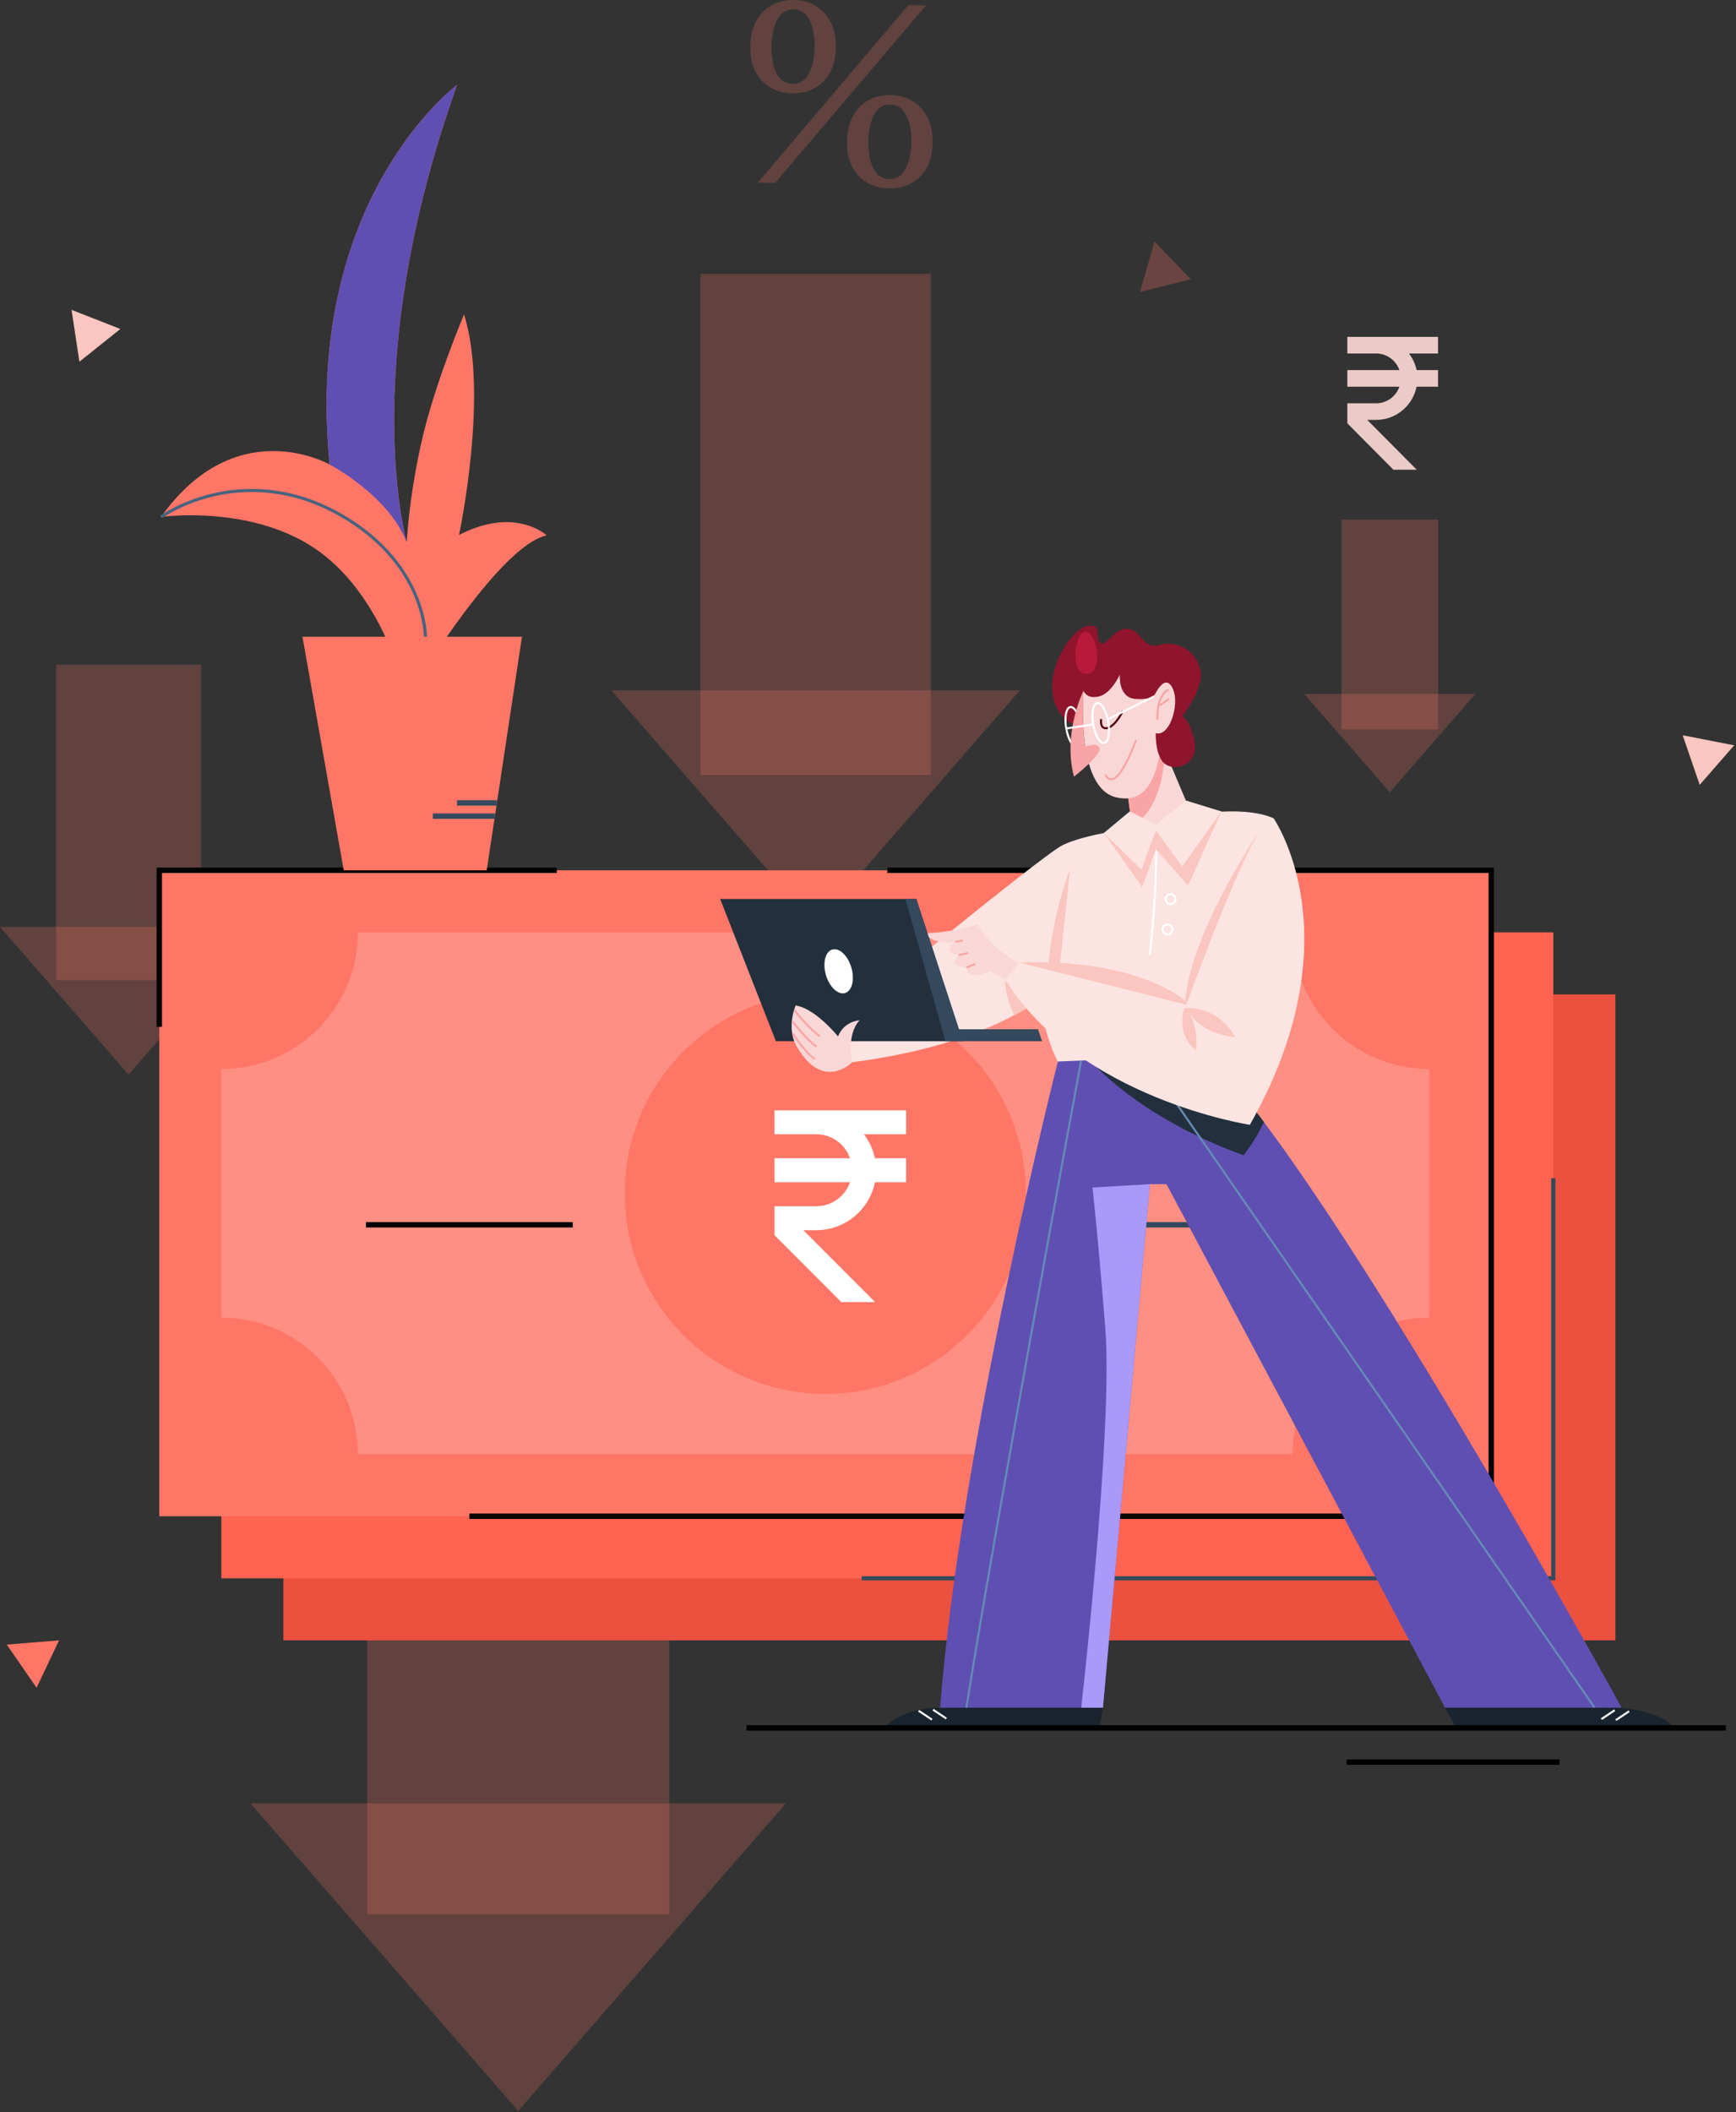 <svg width="536" height="652" viewBox="0 0 536 652" fill="none" xmlns="http://www.w3.org/2000/svg">
<rect x="0" y="0" width="536" height="652" fill="#333333" stroke="none"/>
<path d="M206.642 388.191H113.363V590.972H206.642V388.191Z" fill="#FF7666" fill-opacity="0.23"/>
<path d="M242.653 556.719L159.999 651.649L77.344 556.719H242.653Z" fill="#FF7666" fill-opacity="0.23"/>
<path d="M287.41 84.55H216.245V239.261H287.41V84.55Z" fill="#FF7666" fill-opacity="0.23"/>
<path d="M314.888 213.127L251.828 285.555L188.767 213.127H314.888Z" fill="#FF7666" fill-opacity="0.23"/>
<path d="M444.019 160.395H414.217V225.182H444.019V160.395Z" fill="#FF7666" fill-opacity="0.23"/>
<path d="M455.524 214.239L429.116 244.568L402.708 214.239H455.524Z" fill="#FF7666" fill-opacity="0.23"/>
<path d="M62.104 205.193H17.298V302.598H62.104V205.193Z" fill="#FF7666" fill-opacity="0.23"/>
<path d="M79.405 286.144L39.701 331.743L0 286.144H79.405Z" fill="#FF7666" fill-opacity="0.23"/>
<path d="M498.755 306.99H87.502V506.393H498.755V306.99Z" fill="#EB513F"/>
<path d="M460.436 425.906V349.166C449.251 349.165 438.524 344.721 430.615 336.812C422.707 328.902 418.264 318.175 418.264 306.99H129.673C129.673 318.175 125.231 328.902 117.322 336.812C109.413 344.721 98.687 349.165 87.502 349.166V425.906C98.686 425.906 109.413 430.349 117.322 438.258C125.23 446.167 129.673 456.894 129.673 468.078H418.264C418.264 456.894 422.707 446.167 430.616 438.258C438.524 430.349 449.251 425.906 460.436 425.906Z" fill="#A2D9CE"/>
<path d="M273.969 449.467C308.173 449.467 335.902 421.739 335.902 387.535C335.902 353.33 308.173 325.602 273.969 325.602C239.764 325.602 212.036 353.33 212.036 387.535C212.036 421.739 239.764 449.467 273.969 449.467Z" fill="#148F77"/>
<path d="M196.01 396.625H132.152V397.897H196.01V396.625Z" fill="#34495E"/>
<path d="M415.785 396.625H351.928V397.897H415.785V396.625Z" fill="#34495E"/>
<path d="M479.597 287.833H68.344V487.236H479.597V287.833Z" fill="#FF6351"/>
<path d="M460.439 268.675H49.187V468.078H460.439V268.675Z" fill="#FF7666"/>
<path d="M441.278 406.768V330.009C430.093 330.008 419.366 325.564 411.458 317.654C403.549 309.745 399.106 299.018 399.106 287.833H110.512C110.512 299.018 106.069 309.745 98.16 317.654C90.252 325.564 79.525 330.008 68.34 330.009V406.768C79.522 406.768 90.245 411.209 98.154 419.113C106.062 427.018 110.507 437.74 110.512 448.921H399.102C399.107 437.739 403.553 427.017 411.462 419.112C419.371 411.207 430.096 406.767 441.278 406.768Z" fill="white" fill-opacity="0.18"/>
<path d="M254.811 430.31C289.016 430.31 316.744 402.581 316.744 368.377C316.744 334.172 289.016 306.444 254.811 306.444C220.606 306.444 192.878 334.172 192.878 368.377C192.878 402.581 220.606 430.31 254.811 430.31Z" fill="#FF7666"/>
<path d="M176.848 377.274H112.991V378.929H176.848V377.274Z" fill="black"/>
<path d="M396.631 377.274H332.774V378.929H396.631V377.274Z" fill="#34495E"/>
<path d="M461.263 468.906H144.921V467.251H459.612V269.503H273.969V267.848H461.263V468.906Z" fill="black"/>
<path d="M50.014 316.989H48.359V267.848H171.895V269.503H50.014V316.989Z" fill="black"/>
<path d="M480.231 487.874H266.058V486.602H478.959V363.757H480.231V487.874Z" fill="#34495E"/>
<path d="M49.714 159.567C49.714 159.567 78.623 155.529 98.829 170.45C119.034 185.371 125.248 214.277 125.248 214.277L129.601 209.304C129.601 209.304 154.468 168.389 168.767 165.272C168.767 165.272 159.133 156.143 141.725 165.155C141.725 165.155 151.052 121.639 143.278 97.08C143.278 97.08 135.196 116.059 130.846 133.448C128.144 144.576 126.375 155.911 125.559 167.334C125.559 167.334 110.019 113.243 141.122 26.208C141.122 26.208 93.674 61.327 101.77 143.393C101.751 143.401 73.028 126.931 49.714 159.567Z" fill="#FF7666"/>
<path d="M93.393 196.558H161.156L150.277 268.675H106.136L93.393 196.558Z" fill="#FF7666"/>
<path d="M125.559 167.341C125.559 167.341 110.019 113.251 141.122 26.216C141.122 26.216 93.674 61.335 101.77 143.401C101.751 143.401 119.766 152.727 125.559 167.341Z" fill="#604FB2"/>
<g style="mix-blend-mode:multiply">
<g style="mix-blend-mode:multiply">
<path d="M131.826 196.562H130.873C130.873 196.501 130.873 190.489 127.335 182.734C124.075 175.594 117.06 165.489 102.142 157.898C87.225 150.306 73.852 151.27 65.258 153.415C55.928 155.738 50.052 159.917 49.991 159.959L49.433 159.2C49.494 159.158 55.488 154.884 64.996 152.511C73.761 150.321 87.392 149.33 102.575 157.066C117.758 164.802 124.902 175.108 128.22 182.404C131.83 190.303 131.83 196.312 131.826 196.562Z" fill="#46637F"/>
</g>
</g>
<path d="M152.802 251.127H133.648V252.782H152.802V251.127Z" fill="#34495E"/>
<path d="M153.417 247.031H141.103V248.686H153.417V247.031Z" fill="#34495E"/>
<path d="M449.572 523.16L446.156 527.187L449.572 533.408H516.906C516.906 533.408 514.466 528.77 500.683 527.187L471.284 523.16H449.572Z" fill="#1A242E"/>
<path d="M328.572 525.111L340.529 527.187L339.549 533.409H272.887C272.887 533.409 278.201 527.187 290.268 527.187C290.268 527.187 305.638 519.975 306.613 519.975H322.7L328.572 525.111Z" fill="#1A242E"/>
<path d="M355.04 365.564H360.165L446.163 527.187H500.683C500.683 527.187 411.363 364.046 373.143 325.954L350.531 324.337H337.481L330.891 325.954L326.625 327.708C326.625 327.708 296.493 446.313 290.272 527.187H340.54L355.04 365.564Z" fill="#604FB2"/>
<g style="mix-blend-mode:multiply">
<g style="mix-blend-mode:multiply">
<path d="M340.54 527.187L355.052 365.564L337.302 366.6C337.302 366.6 338.821 379.4 341.273 410.112C343.725 440.824 333.825 527.187 333.825 527.187H340.54Z" fill="#A999F9"/>
</g>
</g>
<g style="mix-blend-mode:multiply">
<g style="mix-blend-mode:multiply">
<path d="M390.266 346.414C385.665 340.258 381.349 334.875 377.44 330.502L354.315 328.779L342.973 327.693L336.57 327.238C336.57 327.238 350.656 344.57 383.957 356.644C386.419 353.469 388.534 350.04 390.266 346.414Z" fill="#22303D"/>
</g>
</g>
<g style="mix-blend-mode:multiply">
<g style="mix-blend-mode:multiply">
<path d="M359.907 335.303L359.396 335.657L492.024 527.268L492.536 526.914L359.907 335.303Z" fill="#638CB5"/>
</g>
</g>
<g style="mix-blend-mode:multiply">
<g style="mix-blend-mode:multiply">
<path d="M298.687 527.233L298.072 527.138C307.501 467.676 333.252 328.718 333.51 327.321L334.121 327.435C333.863 328.832 308.112 467.782 298.687 527.233Z" fill="#638CB5"/>
</g>
</g>
<path d="M350.527 255.542C350.527 255.542 334.915 257.493 328.082 260.905C321.25 264.317 256.652 317.63 256.652 317.63L263.105 327.928C285.686 324.983 305.201 319.091 320.449 309.097L336.391 292.623C336.391 292.623 347.859 280.423 348.101 278.578C348.344 276.734 350.527 255.542 350.527 255.542Z" fill="#FBE4E1"/>
<path d="M310.344 302.325C310.28 306.083 311.441 309.742 313.202 313.356C315.708 312.024 318.137 310.612 320.441 309.097L322.388 307.085C320.285 305.491 317.833 303.999 317.833 303.999L310.344 302.325Z" fill="#FBC6BF"/>
<path d="M327 282.374L324.844 304.827L363.41 325.26C363.41 325.26 383.627 314.912 383.627 311.151C383.627 307.389 381.611 271.256 381.611 271.256L368.986 257.804L356.991 254.57L336.851 266.777L326.981 279.004L327 282.374Z" fill="#FBE4E1"/>
<path d="M358.062 228.025L366.139 247.122C366.139 247.122 361.383 257.018 350.007 258.555L347.817 242.613L355.834 234.057L358.062 228.025Z" fill="#FAD7D7"/>
<path d="M359.69 231.639L358.062 228.025L355.834 234.061L347.817 242.598L349.54 255.124C358.248 250.041 359.561 236.885 359.69 231.639Z" fill="#FAA5A5"/>
<path d="M334.554 213.18C334.554 213.18 331.916 243.084 344.556 246.128C357.196 249.172 357.933 232.725 359.519 224.568C359.519 224.568 359.519 213.503 359.292 213.066C359.064 212.63 352.687 207.543 352.687 207.543L342.415 205.312C342.415 205.312 338.035 207.832 337.029 208.265C336.023 208.697 333.1 210.425 333.1 210.425L334.554 213.18Z" fill="#FAD7D7"/>
<path d="M343.053 240.89C341.649 240.89 341.049 239.273 341.022 239.204L341.607 238.992C341.607 238.992 342.089 240.267 343.061 240.271C344.15 240.271 346.56 238.719 350.466 228.356L351.051 228.576C347.957 236.76 345.27 240.89 343.053 240.89Z" fill="#FAA5A5"/>
<path d="M356.862 224.75C356.862 224.75 356.198 233.92 360.165 236.137C364.131 238.354 370.451 234.998 368.679 228.166C366.906 221.333 365.012 221.212 365.012 221.212C365.012 221.212 372.156 212.239 370.489 206.313C370.15 205.005 369.553 203.778 368.733 202.704C367.913 201.629 366.886 200.73 365.714 200.058C364.541 199.386 363.246 198.955 361.905 198.791C360.563 198.627 359.202 198.732 357.902 199.101C352.816 200.585 352.444 194.402 348.101 194.125C343.759 193.848 341.352 200.137 339.637 198.376C337.921 196.615 340.654 192.887 336.11 193.202C331.567 193.517 324.503 203.933 324.848 212.512C325.193 221.09 331.13 223.52 331.13 223.52L332.626 223.076L334.546 213.176C334.546 213.176 335.271 215.86 339.189 215.028C343.106 214.197 345.748 208.272 345.748 208.272C345.748 208.272 345.141 215.264 350.451 215.753C355.761 216.243 358.043 213.943 358.043 213.943L359.975 220.24L357.485 223.584L356.862 224.75Z" fill="#8F142C"/>
<path d="M341.375 225.114C340.967 225.128 340.571 224.981 340.271 224.704C339.371 223.862 339.675 222.013 339.69 221.933L340.301 222.04C340.229 222.48 340.153 223.74 340.681 224.253C340.846 224.379 341.042 224.462 341.248 224.493C341.455 224.523 341.666 224.501 341.861 224.427C344.211 223.862 346.374 219.428 346.397 219.386L346.955 219.656C346.864 219.849 344.643 224.397 342.02 225.031C341.81 225.084 341.593 225.113 341.375 225.114Z" fill="#4D000D"/>
<path d="M340.779 229.711C339.333 229.711 337.841 227.171 337.23 223.668C336.585 219.974 337.23 216.991 338.726 216.729C340.221 216.467 341.842 219.082 342.484 222.753C342.775 224.269 342.802 225.824 342.563 227.35C342.305 228.728 341.743 229.559 340.988 229.692C340.919 229.704 340.849 229.71 340.779 229.711ZM338.935 217.333H338.832C337.879 217.5 337.238 220.096 337.841 223.554C338.445 227.012 339.91 229.225 340.878 229.073C341.345 228.99 341.747 228.314 341.948 227.224C342.174 225.773 342.147 224.294 341.869 222.852C341.299 219.553 339.887 217.333 338.935 217.333Z" fill="white"/>
<path d="M332.447 230.948C331.001 230.948 329.509 228.409 328.898 224.909C328.607 223.393 328.58 221.838 328.819 220.312C329.077 218.934 329.639 218.099 330.394 217.97C331.889 217.701 333.51 220.32 334.152 223.99C334.443 225.507 334.47 227.062 334.231 228.587C333.973 229.969 333.412 230.8 332.656 230.933C332.587 230.944 332.517 230.949 332.447 230.948ZM330.603 218.574C330.569 218.57 330.534 218.57 330.5 218.574C330.033 218.657 329.631 219.333 329.426 220.419C329.202 221.871 329.23 223.352 329.509 224.795C330.109 228.211 331.578 230.466 332.546 230.311C333.017 230.231 333.415 229.551 333.62 228.466C333.844 227.014 333.816 225.535 333.537 224.093C332.949 220.794 331.555 218.574 330.603 218.574Z" fill="white"/>
<path d="M356.77 214.428L341.907 221.776L342.183 222.334L357.046 214.986L356.77 214.428Z" fill="white"/>
<path d="M355.944 215.56C356.726 214.076 359.702 207.589 362.085 212.554C364.469 217.519 360.833 228.743 356.08 226.029C351.328 223.315 354.721 221.641 354.85 221.095C354.98 220.548 355.257 218.058 355.359 217.735C355.462 217.413 355.944 215.56 355.944 215.56Z" fill="#FAD7D7"/>
<path d="M357.075 222.29C357.052 221.979 356.566 214.619 360.681 212.599L360.954 213.157C357.215 214.994 357.69 222.172 357.694 222.244L357.075 222.29Z" fill="#FAA5A5"/>
<path d="M360.796 215.463L357.573 217.677L357.926 218.19L361.148 215.976L360.796 215.463Z" fill="#FAA5A5"/>
<path d="M334.554 213.18C334.554 213.18 328.01 226.162 331.601 239.77C331.601 239.77 340.176 233.07 339.496 230.99C338.817 228.91 335.082 230.501 335.082 230.501C334.251 225.297 334.194 219.421 334.554 213.18Z" fill="#FAA5A5"/>
<path d="M334.273 195.279C331.696 196.722 330.447 208.614 335.792 207.999C341.136 207.384 338.38 192.983 334.273 195.279Z" fill="#B81A39"/>
<path d="M324.301 310.187L321.739 313.113C321.739 313.113 323.447 321.806 326.621 327.708L345.892 326.828L329.058 311.151L324.301 310.187Z" fill="#FBE4E1"/>
<path d="M239.559 321.438H297.252L282.919 277.523H222.357L239.559 321.438Z" fill="#22303D"/>
<path d="M285.648 288.19C285.648 288.19 294.189 287.81 301.747 285.415C305.231 290.855 310.15 295.227 315.962 298.048L314.698 303.999C311.534 303.042 308.531 301.619 305.785 299.779C305.785 299.779 298.782 303.244 298.38 298.606C298.38 298.606 292.428 298.34 296.019 294.973C296.019 294.973 290.397 293.808 294.918 290.866C294.918 290.866 288.074 291.705 285.648 288.19Z" fill="#FAD7D7"/>
<path d="M300.981 297.302L298.283 298.387L298.515 298.964L301.213 297.88L300.981 297.302Z" fill="#FAA5A5"/>
<path d="M298.819 293.913L295.945 294.557L296.081 295.164L298.956 294.52L298.819 293.913Z" fill="#FAA5A5"/>
<path d="M297.196 290.036L294.861 290.453L294.97 291.066L297.306 290.649L297.196 290.036Z" fill="#FAA5A5"/>
<path d="M371.264 251.138C371.264 251.138 384.929 248.941 393.219 252.6C393.219 252.6 418.833 289.173 385.9 347.245C385.9 347.245 333.032 339.153 310.344 302.314L314.664 297.125C314.664 297.125 352.243 301.881 365.908 308.957L369.567 272.604L366.151 256.992L371.264 251.138Z" fill="#FBE4E1"/>
<g style="mix-blend-mode:multiply">
<g style="mix-blend-mode:multiply">
<path d="M389.127 256.122C384.694 262.772 367.707 289.362 365.908 308.968C365.908 308.968 355.355 298.894 327.319 297.277L330.356 268.47C330.356 268.47 325.391 280.617 323.748 297.125C320.889 297.037 317.879 297.03 314.679 297.125L366.276 310.175C366.276 310.175 381.281 268.576 389.127 256.122Z" fill="#FBC6BF"/>
</g>
</g>
<g style="mix-blend-mode:multiply">
<g style="mix-blend-mode:multiply">
<path d="M389.127 256.122C389.795 255.116 390.182 254.562 390.182 254.562C389.837 255.014 389.484 255.538 389.127 256.122Z" fill="#E1E8FF"/>
</g>
</g>
<path d="M381.266 320.189C381.266 320.189 377.117 310.798 365.775 311.162C365.775 311.162 362.602 318.374 369.191 324.338C369.795 320.27 369.061 316.117 367.1 312.502C367.1 312.502 370.41 318.97 381.266 320.189Z" fill="#FBC6BF"/>
<path d="M263.105 327.929C263.105 327.929 261.207 319.532 265.382 314.973C265.382 314.973 260.619 315.201 258.743 319.95C258.743 319.95 251.752 311.295 245.663 310.396C245.663 310.396 242.676 317.228 245.936 322.922C254.082 337.213 263.105 327.929 263.105 327.929Z" fill="#FAD7D7"/>
<path d="M252.985 320.173C249.125 317.399 245.014 312.062 244.991 312.008L245.485 311.629C245.523 311.678 249.561 316.943 253.35 319.665L252.985 320.173Z" fill="#FAA5A5"/>
<path d="M251.972 323.354C248.802 321.266 244.634 315.762 244.456 315.531L244.953 315.151C244.995 315.205 249.235 320.8 252.313 322.827L251.972 323.354Z" fill="#FAA5A5"/>
<path d="M251.486 327.177C247.982 324.873 244.707 319.46 244.57 319.232L245.105 318.91C245.136 318.967 248.442 324.433 251.828 326.657L251.486 327.177Z" fill="#FAA5A5"/>
<path d="M355.344 294.688L354.725 294.616C354.752 294.4 357.234 272.98 356.555 256.381L357.177 256.354C357.861 272.991 355.374 294.472 355.344 294.688Z" fill="white"/>
<g style="mix-blend-mode:multiply">
<g style="mix-blend-mode:multiply">
<path d="M347.798 257.257L340.821 257.147L352.66 273.845L356.87 262.169L366.811 273.356L377.117 250.493L360.024 255.344H355.705L351.89 257.132L347.798 257.257Z" fill="#FBC6BF"/>
</g>
</g>
<path d="M340.821 257.147L348.819 250.493L356.991 254.562L366.139 247.123L377.117 250.493L365.012 267.491L356.87 256.365L352.417 268.467L340.821 257.147Z" fill="#FBE4E1"/>
<path d="M361.417 279.402C361.054 279.402 360.699 279.295 360.397 279.093C360.094 278.891 359.859 278.604 359.72 278.268C359.581 277.933 359.544 277.563 359.615 277.207C359.686 276.85 359.861 276.523 360.118 276.266C360.375 276.009 360.702 275.834 361.059 275.763C361.415 275.692 361.785 275.729 362.12 275.868C362.456 276.007 362.743 276.242 362.945 276.545C363.147 276.847 363.255 277.202 363.255 277.565C363.255 278.052 363.061 278.52 362.716 278.864C362.372 279.209 361.905 279.402 361.417 279.402ZM361.417 276.366C361.177 276.366 360.942 276.437 360.742 276.57C360.543 276.704 360.387 276.894 360.295 277.116C360.203 277.338 360.179 277.582 360.226 277.817C360.273 278.053 360.389 278.269 360.558 278.439C360.728 278.609 360.945 278.725 361.18 278.772C361.416 278.819 361.66 278.795 361.882 278.703C362.104 278.611 362.294 278.455 362.427 278.255C362.561 278.055 362.632 277.821 362.632 277.58C362.634 277.42 362.604 277.26 362.544 277.111C362.484 276.962 362.395 276.826 362.282 276.712C362.169 276.597 362.034 276.506 361.886 276.444C361.737 276.382 361.578 276.351 361.417 276.351V276.366Z" fill="white"/>
<path d="M360.495 288.774C360.132 288.774 359.776 288.666 359.474 288.464C359.172 288.262 358.937 287.976 358.798 287.64C358.659 287.304 358.622 286.935 358.693 286.578C358.764 286.222 358.939 285.895 359.196 285.638C359.453 285.381 359.78 285.206 360.136 285.135C360.493 285.064 360.862 285.1 361.198 285.239C361.534 285.379 361.821 285.614 362.022 285.916C362.224 286.218 362.332 286.573 362.332 286.937C362.332 287.424 362.139 287.891 361.794 288.236C361.449 288.58 360.982 288.774 360.495 288.774ZM360.495 285.737C360.255 285.737 360.02 285.809 359.82 285.942C359.62 286.075 359.465 286.265 359.373 286.487C359.281 286.709 359.257 286.953 359.304 287.189C359.35 287.425 359.466 287.641 359.636 287.811C359.806 287.981 360.022 288.096 360.258 288.143C360.494 288.19 360.738 288.166 360.96 288.074C361.182 287.982 361.371 287.827 361.505 287.627C361.638 287.427 361.71 287.192 361.71 286.952C361.711 286.791 361.681 286.632 361.62 286.483C361.56 286.334 361.471 286.199 361.358 286.084C361.245 285.97 361.111 285.879 360.963 285.817C360.815 285.755 360.656 285.723 360.495 285.722V285.737Z" fill="white"/>
<path d="M494.629 530.953L494.249 530.455C494.37 530.361 497.711 528.144 498.379 527.7L498.724 528.216C497.145 529.267 494.746 530.865 494.629 530.953Z" fill="white"/>
<path d="M499.081 531.272L498.702 530.771C498.823 530.679 502.163 528.463 502.831 528.019L503.173 528.535C501.602 529.598 499.206 531.196 499.081 531.272Z" fill="white"/>
<path d="M292.014 530.79C291.896 530.702 289.498 529.108 287.911 528.053L288.252 527.537C288.924 527.981 292.265 530.194 292.386 530.292L292.014 530.79Z" fill="white"/>
<path d="M287.558 531.116C287.44 531.029 285.041 529.43 283.454 528.379L283.8 527.863C284.468 528.307 287.808 530.52 287.93 530.619L287.558 531.116Z" fill="white"/>
<path d="M291.411 317.744H320.502L321.739 321.437H297.252H291.896L291.411 317.744Z" fill="#34495E"/>
<path d="M279.579 277.565L291.896 321.438L296.083 317.744L282.919 277.523L279.579 277.565Z" fill="#34495E"/>
<path d="M262.866 298.7C261.78 294.988 259.138 292.498 256.971 293.132C254.804 293.766 253.934 297.307 255.008 300.997C256.083 304.686 258.732 307.199 260.903 306.565C263.075 305.931 263.952 302.409 262.866 298.7Z" fill="white"/>
<path d="M337.493 223.332L329.161 224.567L329.253 225.183L337.584 223.948L337.493 223.332Z" fill="white"/>
<path d="M532.872 532.577H230.476V534.232H532.872V532.577Z" fill="black"/>
<path d="M481.537 543.149H415.789V544.804H481.537V543.149Z" fill="black"/>
<path d="M258.083 14.563C258.027 19.118 256.751 22.643 254.253 25.138C251.755 27.633 248.562 28.85 244.672 28.789C240.783 28.741 237.629 27.443 235.209 24.895C232.79 22.347 231.61 18.791 231.668 14.229C231.721 9.927 232.965 6.466 235.399 3.847C237.834 1.228 241.06 -0.054 245.079 0.002C249.044 0.052 252.217 1.415 254.599 4.09C256.98 6.765 258.141 10.256 258.083 14.563ZM285.91 1.657L239.339 56.465L233.972 56.412L280.425 1.596L285.91 1.657ZM251.509 14.487C251.549 11.116 251.027 8.348 249.941 6.181C248.855 4.015 247.222 2.918 245.041 2.89C242.814 2.86 241.133 3.915 240 6.056C238.866 8.197 238.28 10.951 238.242 14.32C238.197 17.771 238.719 20.555 239.81 22.671C240.901 24.786 242.534 25.863 244.71 25.901C246.889 25.931 248.556 24.896 249.709 22.796C250.863 20.695 251.463 17.923 251.509 14.479V14.487ZM287.949 43.939C287.893 48.494 286.616 52.017 284.119 54.51C281.621 57.003 278.425 58.219 274.531 58.158C270.644 58.107 267.489 56.809 265.067 54.263C262.646 51.718 261.465 48.161 261.526 43.593C261.582 39.291 262.825 35.832 265.257 33.215C267.689 30.599 270.916 29.317 274.937 29.37C278.902 29.418 282.075 30.781 284.457 33.458C286.838 36.136 287.999 39.627 287.941 43.931L287.949 43.939ZM281.374 43.855C281.415 40.484 280.892 37.715 279.807 35.546C278.721 33.377 277.088 32.28 274.906 32.255C272.677 32.227 270.998 33.282 269.869 35.421C268.741 37.559 268.153 40.314 268.108 43.684C268.067 47.136 268.59 49.92 269.676 52.035C270.761 54.151 272.392 55.23 274.568 55.273C276.747 55.303 278.414 54.267 279.568 52.164C280.722 50.061 281.321 47.289 281.367 43.847L281.374 43.855Z" fill="#FF7666" fill-opacity="0.23"/>
<path d="M524.79 242.29L519.541 226.978L535.43 230.087L524.79 242.29Z" fill="#FBC6BF"/>
<path d="M356.479 74.564L367.688 86.24L351.969 90.111L356.479 74.564Z" fill="#FF7666" fill-opacity="0.27"/>
<path d="M24.517 111.66L22.088 95.653L37.165 101.556L24.517 111.66Z" fill="#FBC6BF"/>
<path d="M2.091 507.703L18.228 506.394L11.293 521.023L2.091 507.703Z" fill="#FF7666"/>
<path d="M279.754 350.165V342.763H239.138V350.165H252.061C256.869 350.165 260.926 353.266 262.455 357.566H239.138V364.968H262.455C261.697 367.127 260.291 368.997 258.43 370.323C256.569 371.648 254.344 372.363 252.061 372.37H239.138V381.304L259.763 401.978H270.205L248.051 379.772H252.061C256.315 379.766 260.436 378.291 263.73 375.594C267.025 372.897 269.291 369.145 270.146 364.968H279.754V357.566H270.146C269.58 354.873 268.414 352.343 266.734 350.165H279.754Z" fill="white"/>
<path d="M444 109.125V104H416V109.125H424.909C428.223 109.125 431.021 111.272 432.075 114.25H416V119.375H432.075C431.552 120.87 430.583 122.165 429.3 123.082C428.017 124 426.483 124.495 424.909 124.5H416V130.686L430.219 145H437.417L422.145 129.625H424.909C427.841 129.621 430.683 128.599 432.954 126.732C435.225 124.865 436.787 122.267 437.377 119.375H444V114.25H437.377C436.987 112.385 436.182 110.633 435.025 109.125H444Z" fill="#EBCBC7"/>
</svg>
